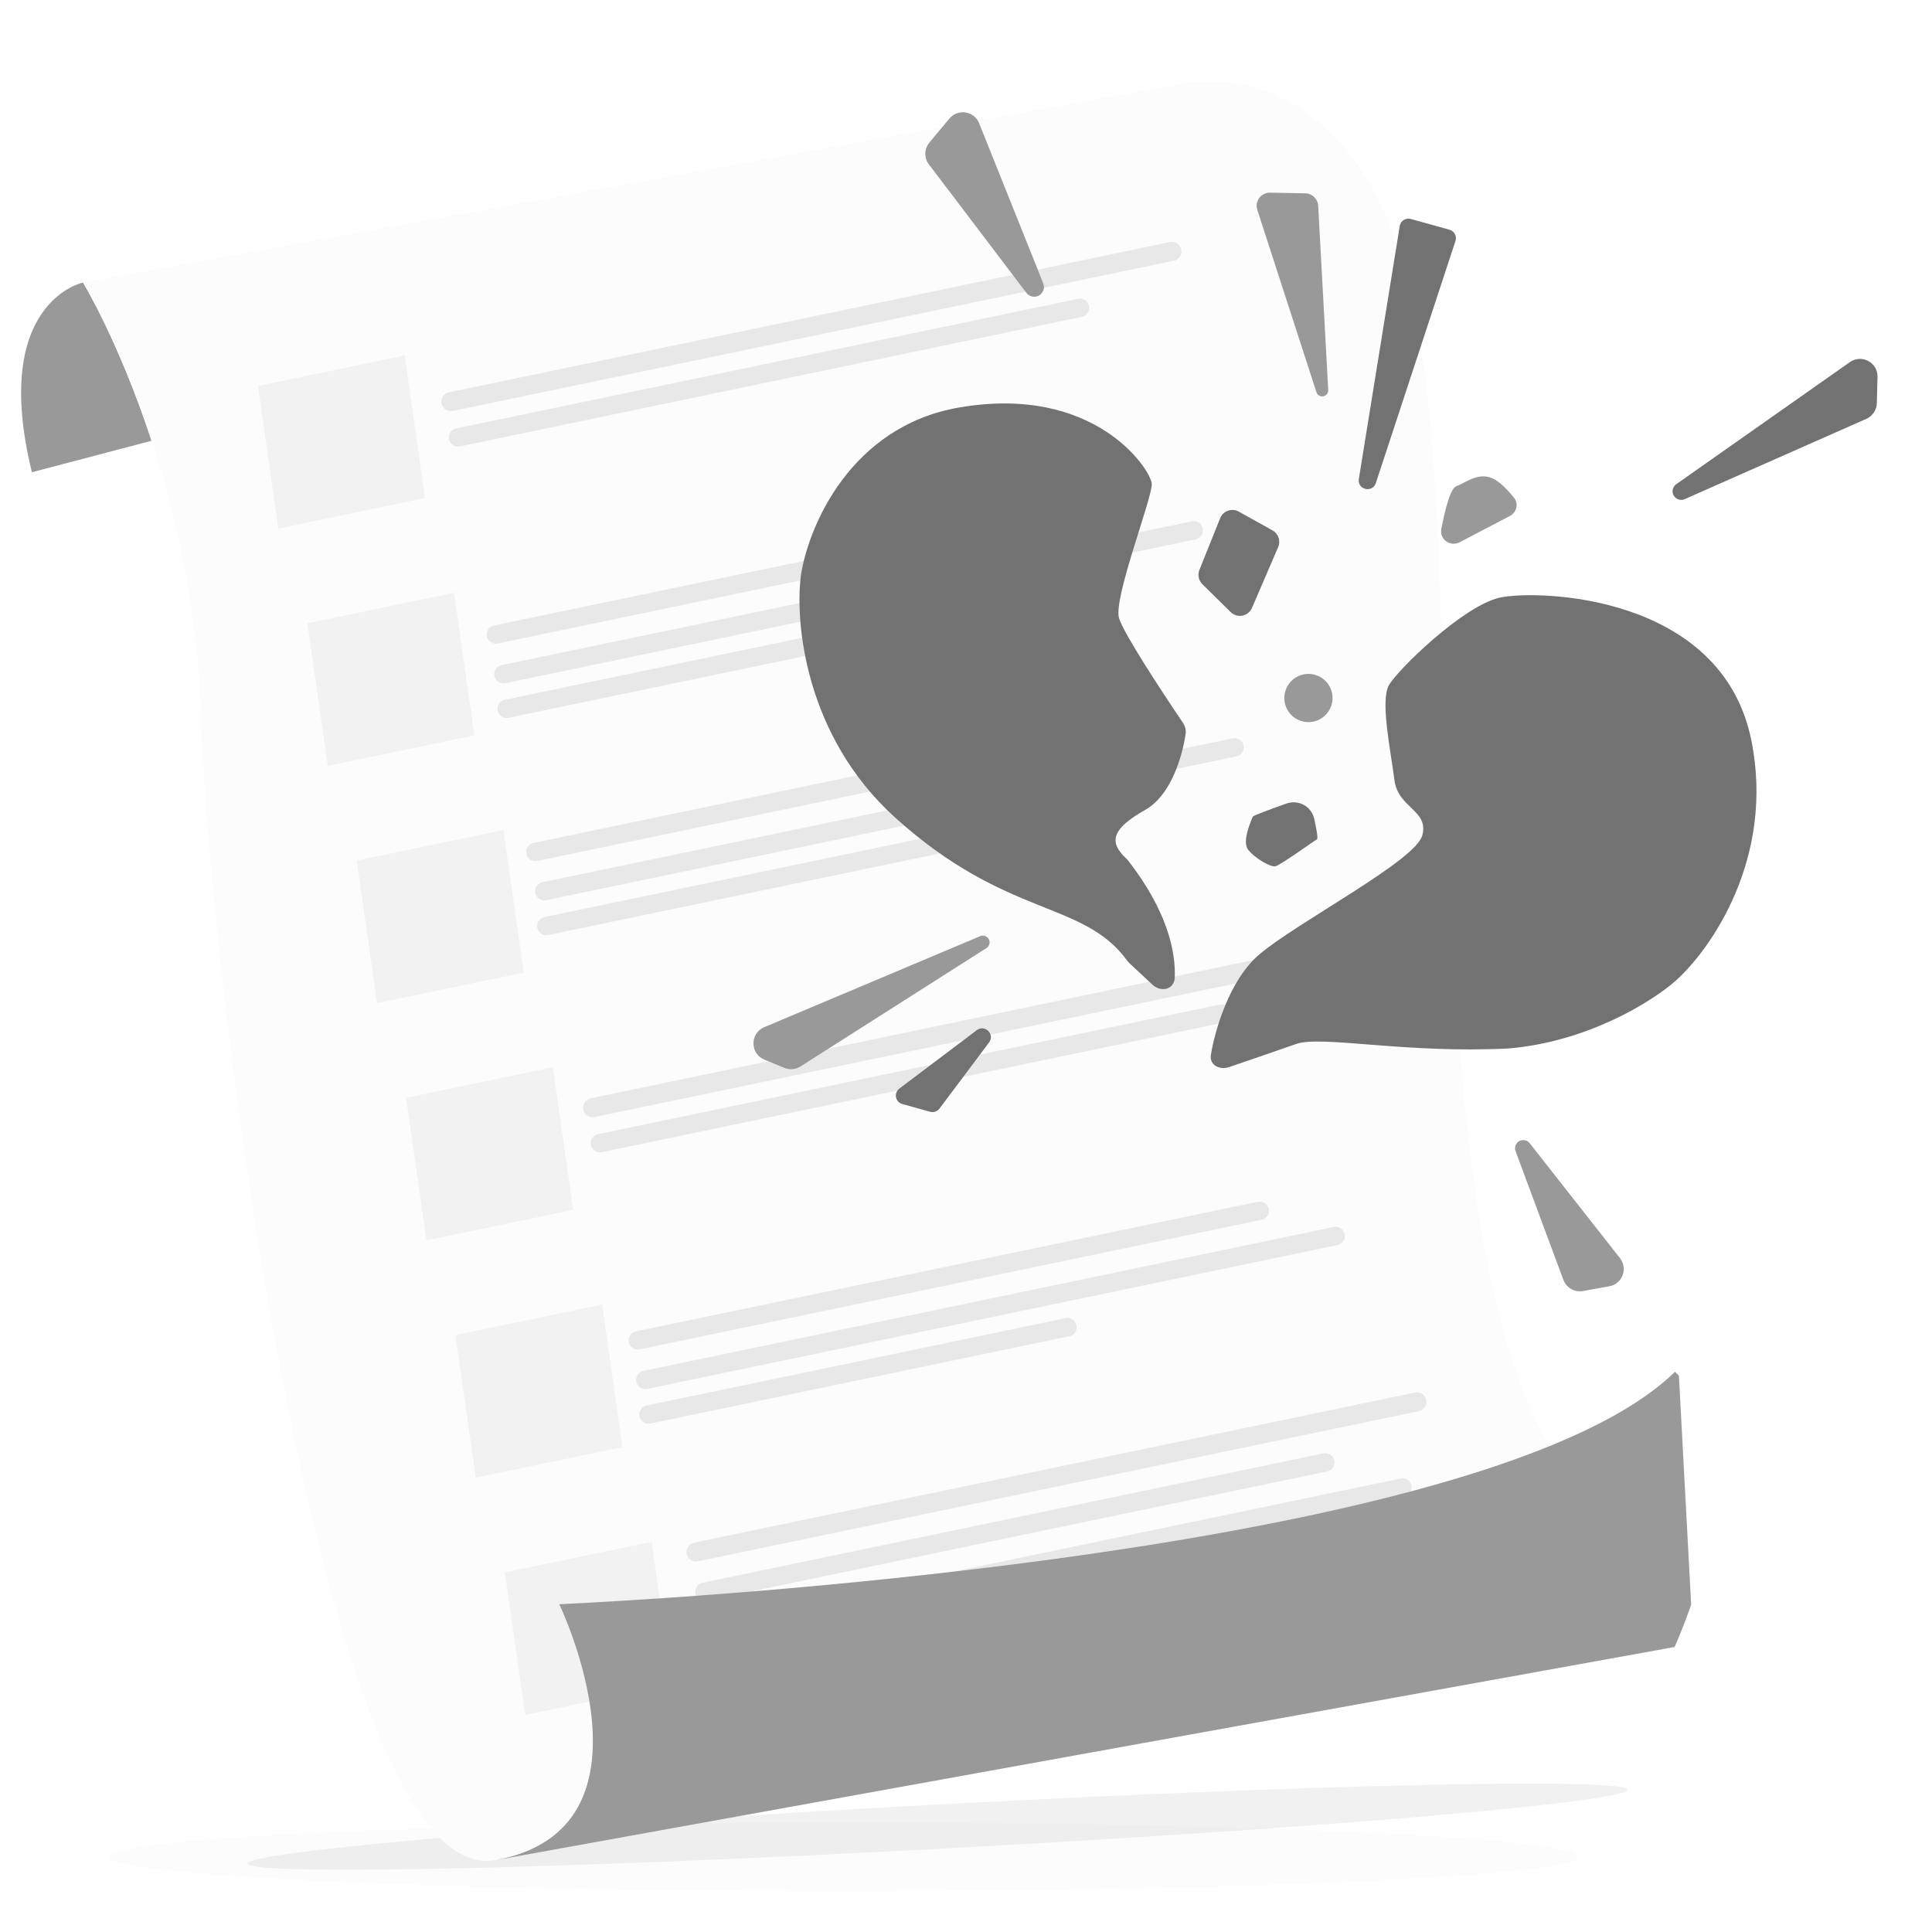 <svg width="141" height="141" viewBox="0 0 141 141" fill="none" xmlns="http://www.w3.org/2000/svg">
<g clip-path="url(#clip0_959_1593)">
<g clip-path="url(#clip1_959_1593)">
<path d="M61.562 138.03C91.157 138.03 115.148 136.904 115.148 135.515C115.148 134.126 91.157 133 61.562 133C31.968 133 7.977 134.126 7.977 135.515C7.977 136.904 31.968 138.03 61.562 138.03Z" fill="#FCFCFC"/>
<g opacity="0.1" filter="url(#filter0_f_959_1593)">
<path d="M68.507 134.93C96.319 133.441 118.826 131.511 118.779 130.618C118.731 129.726 96.146 130.21 68.334 131.699C40.523 133.188 18.015 135.118 18.063 136.01C18.111 136.903 40.696 136.419 68.507 134.93Z" fill="#747474"/>
</g>
<path d="M11.06 32.167L2.328 34.465C-0.716 22.029 6.057 20.62 6.057 20.62C6.057 20.62 8.698 24.953 11.06 32.167Z" fill="#999999"/>
<path d="M86.54 6.071C86.54 6.071 99.759 3.221 103.436 23.559C107.101 43.832 103.048 87.919 113.065 105.548C89.883 114.997 40.805 117.081 40.805 117.081C40.805 117.081 48.73 133.481 36.128 135.759C23.526 138.038 15.251 71.458 14.695 52.674C14.471 45.698 13.246 38.789 11.058 32.16C8.695 24.947 6.059 20.613 6.059 20.613L86.54 6.071Z" fill="#FCFCFC"/>
<path opacity="0.21" d="M85.387 17.668C85.566 17.631 85.751 17.667 85.904 17.768C86.056 17.868 86.163 18.025 86.2 18.205C86.22 18.294 86.221 18.386 86.204 18.475C86.188 18.565 86.154 18.65 86.103 18.726C86.002 18.878 85.846 18.985 85.668 19.024L33.042 29.99C32.863 30.028 32.676 29.992 32.523 29.891C32.37 29.79 32.264 29.632 32.226 29.452C32.189 29.272 32.224 29.085 32.325 28.931C32.425 28.778 32.582 28.671 32.761 28.634L85.387 17.668Z" fill="#999999"/>
<path opacity="0.21" d="M78.686 21.809C78.859 21.773 79.039 21.808 79.187 21.905C79.335 22.003 79.438 22.155 79.474 22.329C79.51 22.503 79.476 22.683 79.38 22.832C79.283 22.98 79.132 23.084 78.959 23.12L33.561 32.579C33.388 32.615 33.208 32.58 33.06 32.483C32.913 32.386 32.809 32.233 32.773 32.06C32.737 31.886 32.771 31.705 32.868 31.557C32.964 31.408 33.116 31.305 33.288 31.269L78.686 21.809Z" fill="#999999"/>
<path d="M29.533 25.943L31.015 36.343L20.314 38.574L18.831 28.17L29.533 25.943Z" fill="#F2F2F2"/>
<path opacity="0.21" d="M87.033 38.039C87.201 38.016 87.371 38.059 87.509 38.157C87.647 38.255 87.743 38.403 87.778 38.569C87.812 38.736 87.783 38.909 87.696 39.054C87.608 39.2 87.469 39.306 87.306 39.353L36.922 49.849C36.833 49.875 36.74 49.881 36.649 49.869C36.558 49.856 36.471 49.825 36.392 49.777C36.313 49.73 36.245 49.666 36.192 49.59C36.139 49.515 36.102 49.429 36.083 49.339C36.064 49.248 36.064 49.155 36.082 49.064C36.101 48.974 36.138 48.888 36.191 48.813C36.244 48.738 36.312 48.674 36.391 48.626C36.469 48.579 36.557 48.548 36.648 48.535L87.033 38.039Z" fill="#999999"/>
<path opacity="0.21" d="M81.461 36.19C81.634 36.154 81.814 36.188 81.962 36.285C82.11 36.383 82.213 36.535 82.249 36.709C82.285 36.883 82.251 37.063 82.155 37.212C82.058 37.36 81.907 37.464 81.734 37.5L36.321 46.962C36.148 46.998 35.968 46.963 35.82 46.866C35.672 46.768 35.569 46.616 35.533 46.442C35.497 46.269 35.531 46.088 35.627 45.939C35.724 45.791 35.875 45.688 36.048 45.651L81.461 36.19Z" fill="#999999"/>
<path opacity="0.21" d="M67.459 44.693C67.626 44.671 67.796 44.713 67.934 44.811C68.073 44.91 68.169 45.057 68.204 45.223C68.238 45.39 68.209 45.563 68.121 45.709C68.034 45.854 67.895 45.961 67.732 46.007L37.068 52.395C36.9 52.417 36.73 52.375 36.592 52.276C36.454 52.178 36.358 52.031 36.323 51.864C36.288 51.698 36.318 51.524 36.405 51.379C36.493 51.234 36.632 51.127 36.794 51.081L67.459 44.693Z" fill="#999999"/>
<path d="M33.136 43.26L34.62 53.667L23.919 55.898L22.435 45.49L33.136 43.26Z" fill="#F2F2F2"/>
<path opacity="0.21" d="M89.97 53.888C90.056 53.87 90.144 53.87 90.23 53.886C90.316 53.902 90.398 53.936 90.471 53.984C90.544 54.032 90.607 54.094 90.657 54.167C90.706 54.24 90.74 54.321 90.758 54.407C90.776 54.493 90.777 54.582 90.761 54.668C90.745 54.755 90.712 54.837 90.664 54.91C90.616 54.984 90.554 55.047 90.482 55.096C90.41 55.146 90.329 55.18 90.243 55.198L39.858 65.695C39.773 65.713 39.684 65.713 39.599 65.697C39.513 65.68 39.431 65.647 39.358 65.599C39.285 65.551 39.221 65.489 39.172 65.416C39.123 65.343 39.088 65.262 39.07 65.176C39.053 65.09 39.052 65.001 39.068 64.915C39.084 64.828 39.117 64.746 39.165 64.673C39.213 64.599 39.275 64.536 39.347 64.487C39.419 64.437 39.5 64.403 39.586 64.385L89.97 53.888Z" fill="#999999"/>
<path opacity="0.21" d="M84.38 52.042C84.547 52.02 84.717 52.062 84.856 52.16C84.994 52.259 85.09 52.406 85.124 52.573C85.159 52.739 85.13 52.913 85.042 53.058C84.955 53.203 84.816 53.31 84.653 53.356L39.257 62.823C39.168 62.848 39.075 62.855 38.984 62.843C38.893 62.83 38.806 62.799 38.727 62.751C38.648 62.703 38.58 62.64 38.527 62.564C38.474 62.489 38.437 62.403 38.418 62.312C38.399 62.222 38.399 62.129 38.417 62.038C38.436 61.948 38.473 61.862 38.526 61.787C38.579 61.711 38.647 61.648 38.726 61.6C38.804 61.552 38.892 61.521 38.983 61.509L84.38 52.042Z" fill="#999999"/>
<path opacity="0.21" d="M70.393 60.541C70.478 60.523 70.567 60.522 70.653 60.539C70.739 60.555 70.82 60.589 70.894 60.637C70.967 60.685 71.03 60.747 71.079 60.82C71.128 60.892 71.163 60.974 71.181 61.06C71.199 61.146 71.2 61.235 71.183 61.321C71.167 61.407 71.134 61.49 71.086 61.563C71.038 61.637 70.977 61.7 70.904 61.749C70.832 61.799 70.751 61.833 70.665 61.851L40.001 68.239C39.829 68.275 39.648 68.24 39.501 68.143C39.353 68.045 39.25 67.893 39.214 67.719C39.177 67.546 39.211 67.365 39.308 67.216C39.405 67.068 39.556 66.965 39.729 66.928L70.393 60.541Z" fill="#999999"/>
<path d="M36.738 60.576L38.221 70.98L27.52 73.21L26.037 62.807L36.738 60.576Z" fill="#F2F2F2"/>
<path opacity="0.21" d="M95.741 69.177C95.877 69.147 96.018 69.159 96.147 69.21C96.275 69.262 96.386 69.351 96.463 69.467C96.541 69.582 96.582 69.718 96.581 69.858C96.581 69.997 96.538 70.132 96.46 70.247C96.411 70.325 96.347 70.393 96.272 70.445C96.197 70.498 96.112 70.535 96.022 70.554L43.395 81.52C43.26 81.55 43.119 81.539 42.99 81.487C42.861 81.436 42.751 81.346 42.674 81.231C42.596 81.115 42.555 80.979 42.556 80.84C42.556 80.701 42.598 80.565 42.677 80.45C42.778 80.298 42.935 80.192 43.113 80.156L95.741 69.177Z" fill="#999999"/>
<path opacity="0.21" d="M89.038 73.317C89.211 73.281 89.391 73.316 89.538 73.413C89.686 73.511 89.79 73.663 89.826 73.837C89.862 74.01 89.828 74.191 89.731 74.34C89.635 74.488 89.483 74.591 89.31 74.627L43.913 84.087C43.74 84.123 43.56 84.088 43.412 83.991C43.264 83.893 43.161 83.741 43.125 83.567C43.089 83.394 43.123 83.213 43.219 83.064C43.316 82.916 43.467 82.812 43.64 82.776L89.038 73.317Z" fill="#999999"/>
<path d="M40.342 77.892L41.825 88.296L31.123 90.527L29.636 80.12L40.342 77.892Z" fill="#F2F2F2"/>
<path opacity="0.21" d="M97.388 89.539C97.556 89.516 97.726 89.558 97.864 89.657C98.003 89.755 98.099 89.903 98.133 90.069C98.168 90.236 98.139 90.409 98.051 90.554C97.964 90.7 97.825 90.806 97.662 90.853L47.278 101.353C47.189 101.379 47.097 101.385 47.005 101.373C46.914 101.36 46.827 101.329 46.748 101.281C46.669 101.233 46.601 101.17 46.548 101.094C46.495 101.019 46.458 100.933 46.439 100.843C46.42 100.752 46.42 100.659 46.439 100.568C46.457 100.478 46.494 100.392 46.547 100.317C46.6 100.242 46.668 100.178 46.747 100.13C46.826 100.082 46.913 100.052 47.004 100.039L97.388 89.539Z" fill="#999999"/>
<path opacity="0.21" d="M91.803 87.708C91.889 87.69 91.977 87.689 92.063 87.706C92.149 87.722 92.231 87.756 92.304 87.804C92.377 87.852 92.44 87.914 92.49 87.987C92.539 88.06 92.573 88.141 92.591 88.227C92.609 88.313 92.61 88.402 92.594 88.488C92.578 88.575 92.545 88.657 92.497 88.73C92.449 88.804 92.387 88.867 92.315 88.916C92.243 88.966 92.162 89 92.076 89.018L46.678 98.477C46.593 98.495 46.505 98.496 46.419 98.479C46.333 98.463 46.251 98.43 46.178 98.381C46.104 98.333 46.041 98.271 45.992 98.198C45.943 98.126 45.908 98.044 45.89 97.958C45.872 97.872 45.872 97.783 45.888 97.697C45.904 97.611 45.937 97.528 45.985 97.455C46.033 97.382 46.094 97.318 46.167 97.269C46.239 97.22 46.32 97.185 46.406 97.167L91.803 87.708Z" fill="#999999"/>
<path opacity="0.21" d="M77.812 96.193C77.98 96.171 78.15 96.213 78.288 96.311C78.426 96.41 78.522 96.557 78.557 96.723C78.592 96.89 78.562 97.063 78.475 97.209C78.387 97.354 78.248 97.461 78.085 97.507L47.422 103.899C47.254 103.921 47.084 103.879 46.946 103.78C46.808 103.682 46.712 103.535 46.677 103.368C46.642 103.202 46.672 103.028 46.759 102.883C46.847 102.737 46.986 102.631 47.149 102.585L77.812 96.193Z" fill="#999999"/>
<path d="M43.947 95.208L45.43 105.612L34.724 107.839L33.242 97.439L43.947 95.208Z" fill="#F2F2F2"/>
<path opacity="0.21" d="M103.277 101.629C103.456 101.592 103.642 101.628 103.795 101.729C103.948 101.829 104.056 101.986 104.094 102.165C104.13 102.345 104.095 102.532 103.997 102.686C103.948 102.763 103.883 102.829 103.808 102.88C103.733 102.932 103.648 102.968 103.558 102.986L50.934 113.943C50.846 113.962 50.754 113.963 50.665 113.946C50.576 113.929 50.491 113.895 50.416 113.845C50.34 113.795 50.274 113.731 50.223 113.656C50.172 113.581 50.136 113.496 50.117 113.407C50.081 113.227 50.115 113.04 50.214 112.886C50.316 112.734 50.472 112.628 50.649 112.587L103.277 101.629Z" fill="#999999"/>
<path opacity="0.21" d="M102.224 107.903C102.309 107.885 102.398 107.884 102.484 107.901C102.569 107.917 102.651 107.951 102.724 107.999C102.798 108.047 102.861 108.109 102.91 108.182C102.959 108.255 102.994 108.336 103.012 108.422C103.03 108.508 103.03 108.597 103.014 108.683C102.998 108.77 102.965 108.852 102.917 108.925C102.869 108.999 102.808 109.062 102.735 109.111C102.663 109.161 102.582 109.195 102.496 109.213L52.108 119.71C51.935 119.746 51.755 119.712 51.607 119.615C51.459 119.517 51.356 119.365 51.32 119.191C51.284 119.017 51.318 118.837 51.414 118.688C51.511 118.54 51.662 118.436 51.835 118.4L102.224 107.903Z" fill="#999999"/>
<path opacity="0.21" d="M96.636 106.061C96.804 106.038 96.974 106.08 97.112 106.179C97.25 106.277 97.346 106.424 97.381 106.591C97.415 106.757 97.386 106.931 97.299 107.076C97.211 107.222 97.072 107.328 96.909 107.375L51.496 116.836C51.328 116.859 51.158 116.817 51.02 116.718C50.882 116.62 50.786 116.473 50.751 116.306C50.717 116.14 50.746 115.966 50.834 115.821C50.921 115.675 51.06 115.569 51.223 115.522L96.636 106.061Z" fill="#999999"/>
<path d="M82.644 114.556C82.812 114.534 82.982 114.576 83.12 114.674C83.258 114.773 83.355 114.92 83.389 115.087C83.424 115.253 83.394 115.427 83.307 115.572C83.219 115.717 83.08 115.824 82.918 115.87L52.254 122.258C52.081 122.294 51.901 122.259 51.753 122.162C51.605 122.065 51.502 121.912 51.466 121.739C51.429 121.565 51.463 121.384 51.56 121.236C51.657 121.087 51.808 120.984 51.981 120.948L82.644 114.556Z" fill="#B1B1B1"/>
<path d="M47.556 112.525L49.039 122.928L38.334 125.159L36.85 114.756L47.556 112.525Z" fill="#F2F2F2"/>
<path d="M113.086 105.541C116.995 103.951 120.169 102.146 122.247 100.111C122.247 100.111 128.494 105.779 122.216 120.2L36.127 135.764C48.73 133.486 40.815 117.076 40.815 117.076C40.815 117.076 89.893 114.993 113.086 105.541Z" fill="#999999"/>
</g>
<path d="M96.203 15.017L96.936 28.466C96.951 28.734 96.725 28.952 96.458 28.929C96.281 28.914 96.131 28.795 96.076 28.626L91.76 15.316C91.556 14.688 92.032 14.047 92.691 14.06L95.262 14.11C95.765 14.119 96.175 14.515 96.203 15.017Z" fill="#999999"/>
<path d="M106.223 17.583L100.41 35.258C100.163 36.007 99.044 35.734 99.17 34.956L102.155 16.495C102.216 16.118 102.591 15.878 102.959 15.98L105.786 16.766C106.138 16.864 106.337 17.236 106.223 17.583Z" fill="#727272"/>
<path d="M87.534 41.594L89.049 37.819C89.264 37.283 89.901 37.057 90.407 37.338L92.868 38.708C93.299 38.947 93.478 39.474 93.283 39.926L91.371 44.366C91.104 44.987 90.297 45.145 89.816 44.671L87.751 42.636C87.475 42.364 87.39 41.953 87.534 41.594Z" fill="#727272"/>
<path d="M91.925 69.639C89.722 71.493 88.654 75.236 88.371 76.995C88.358 77.076 88.354 77.167 88.366 77.249C88.453 77.844 89.124 78.073 89.694 77.879C91.213 77.361 93.409 76.608 94.588 76.192C96.43 75.541 102.529 76.903 110.109 76.518C115.962 76.018 120.657 73.026 122.273 71.593C124.843 69.318 129.549 62.62 127.816 54.034C125.649 43.301 112.107 43.026 109.452 43.617C106.796 44.208 102.016 48.859 101.365 50.007C100.714 51.154 101.511 54.863 101.767 56.928C102.024 58.992 104.311 59.129 103.797 60.979C103.283 62.83 94.743 67.266 91.925 69.639Z" fill="#727272"/>
<path d="M81.667 45.109C81.991 46.203 84.758 50.429 86.323 52.736C86.491 52.984 86.571 53.281 86.527 53.577C86.283 55.219 85.454 58.045 83.594 59.097C81.085 60.514 80.935 61.472 82.177 62.638C82.23 62.687 82.281 62.741 82.325 62.797C85.17 66.437 85.826 69.461 85.733 71.36C85.691 72.22 84.73 72.447 84.101 71.859L82.429 70.295C82.366 70.236 82.308 70.169 82.257 70.099C79.025 65.68 73.497 67.046 65.331 59.669C58.746 53.721 58.003 45.399 58.454 41.981C58.985 38.475 62.037 31.118 69.993 29.741C79.938 28.02 84.006 34.299 84.057 35.31C84.109 36.32 81.239 43.661 81.667 45.109Z" fill="#727272"/>
<path d="M91.423 59.609C91.446 59.526 92.673 59.072 93.884 58.645C94.757 58.337 95.707 58.843 95.91 59.746C96.083 60.513 96.206 61.195 96.117 61.246C95.92 61.357 93.427 63.156 93.076 63.224C92.725 63.293 91.577 62.642 91.089 62.008C90.6 61.374 91.38 59.764 91.423 59.609Z" fill="#727272"/>
<circle cx="95.492" cy="50.941" r="1.76" transform="rotate(15.527 95.492 50.941)" fill="#999999"/>
<path d="M135.007 26.427L122.334 35.338C122.142 35.473 122.041 35.704 122.072 35.937C122.128 36.351 122.567 36.597 122.95 36.428L136.211 30.567C136.663 30.367 136.96 29.924 136.973 29.429L137.023 27.508C137.05 26.456 135.868 25.822 135.007 26.427Z" fill="#727272"/>
<path d="M71.46 8.997L76.138 20.681C76.262 20.989 76.155 21.342 75.882 21.531C75.568 21.748 75.14 21.68 74.909 21.376L67.792 11.997C67.431 11.522 67.447 10.861 67.829 10.403L69.288 8.653C69.909 7.909 71.1 8.098 71.46 8.997Z" fill="#999999"/>
<path d="M106.261 35.498C105.856 35.657 105.464 37.165 105.19 38.6C105.043 39.366 105.844 39.932 106.535 39.571L110.183 37.662C110.681 37.401 110.849 36.769 110.498 36.33C110.039 35.757 109.447 35.14 108.916 34.907C107.88 34.453 107.006 35.207 106.261 35.498Z" fill="#999999"/>
<path d="M55.772 74.967L71.539 68.321C71.77 68.224 72.036 68.315 72.159 68.532C72.288 68.76 72.216 69.049 71.995 69.19L58.422 77.832C58.07 78.056 57.631 78.094 57.246 77.935L55.78 77.33C54.729 76.896 54.724 75.409 55.772 74.967Z" fill="#999999"/>
<path d="M65.637 79.446L71.286 75.184C71.878 74.737 72.629 75.486 72.184 76.079L68.565 80.905C68.407 81.116 68.135 81.209 67.881 81.138L65.851 80.574C65.34 80.432 65.213 79.766 65.637 79.446Z" fill="#727272"/>
<path d="M118.23 91.824L111.64 83.433C111.41 83.141 110.973 83.126 110.725 83.402C110.575 83.567 110.53 83.802 110.608 84.011L114.099 93.408C114.315 93.99 114.917 94.332 115.527 94.222L117.451 93.875C118.4 93.703 118.826 92.583 118.23 91.824Z" fill="#999999"/>
</g>
<defs>
<filter id="filter0_f_959_1593" x="13.348" y="125.457" width="110.145" height="15.714" filterUnits="userSpaceOnUse" color-interpolation-filters="sRGB">
<feFlood flood-opacity="0" result="BackgroundImageFix"/>
<feBlend mode="normal" in="SourceGraphic" in2="BackgroundImageFix" result="shape"/>
<feGaussianBlur stdDeviation="2.357" result="effect1_foregroundBlur_959_1593"/>
</filter>
<clipPath id="clip0_959_1593">
<rect width="141" height="141" fill="white"/>
</clipPath>
<clipPath id="clip1_959_1593">
<rect width="125" height="152.083" fill="white" transform="translate(-8 0.449) rotate(-3.064)"/>
</clipPath>
</defs>
</svg>
